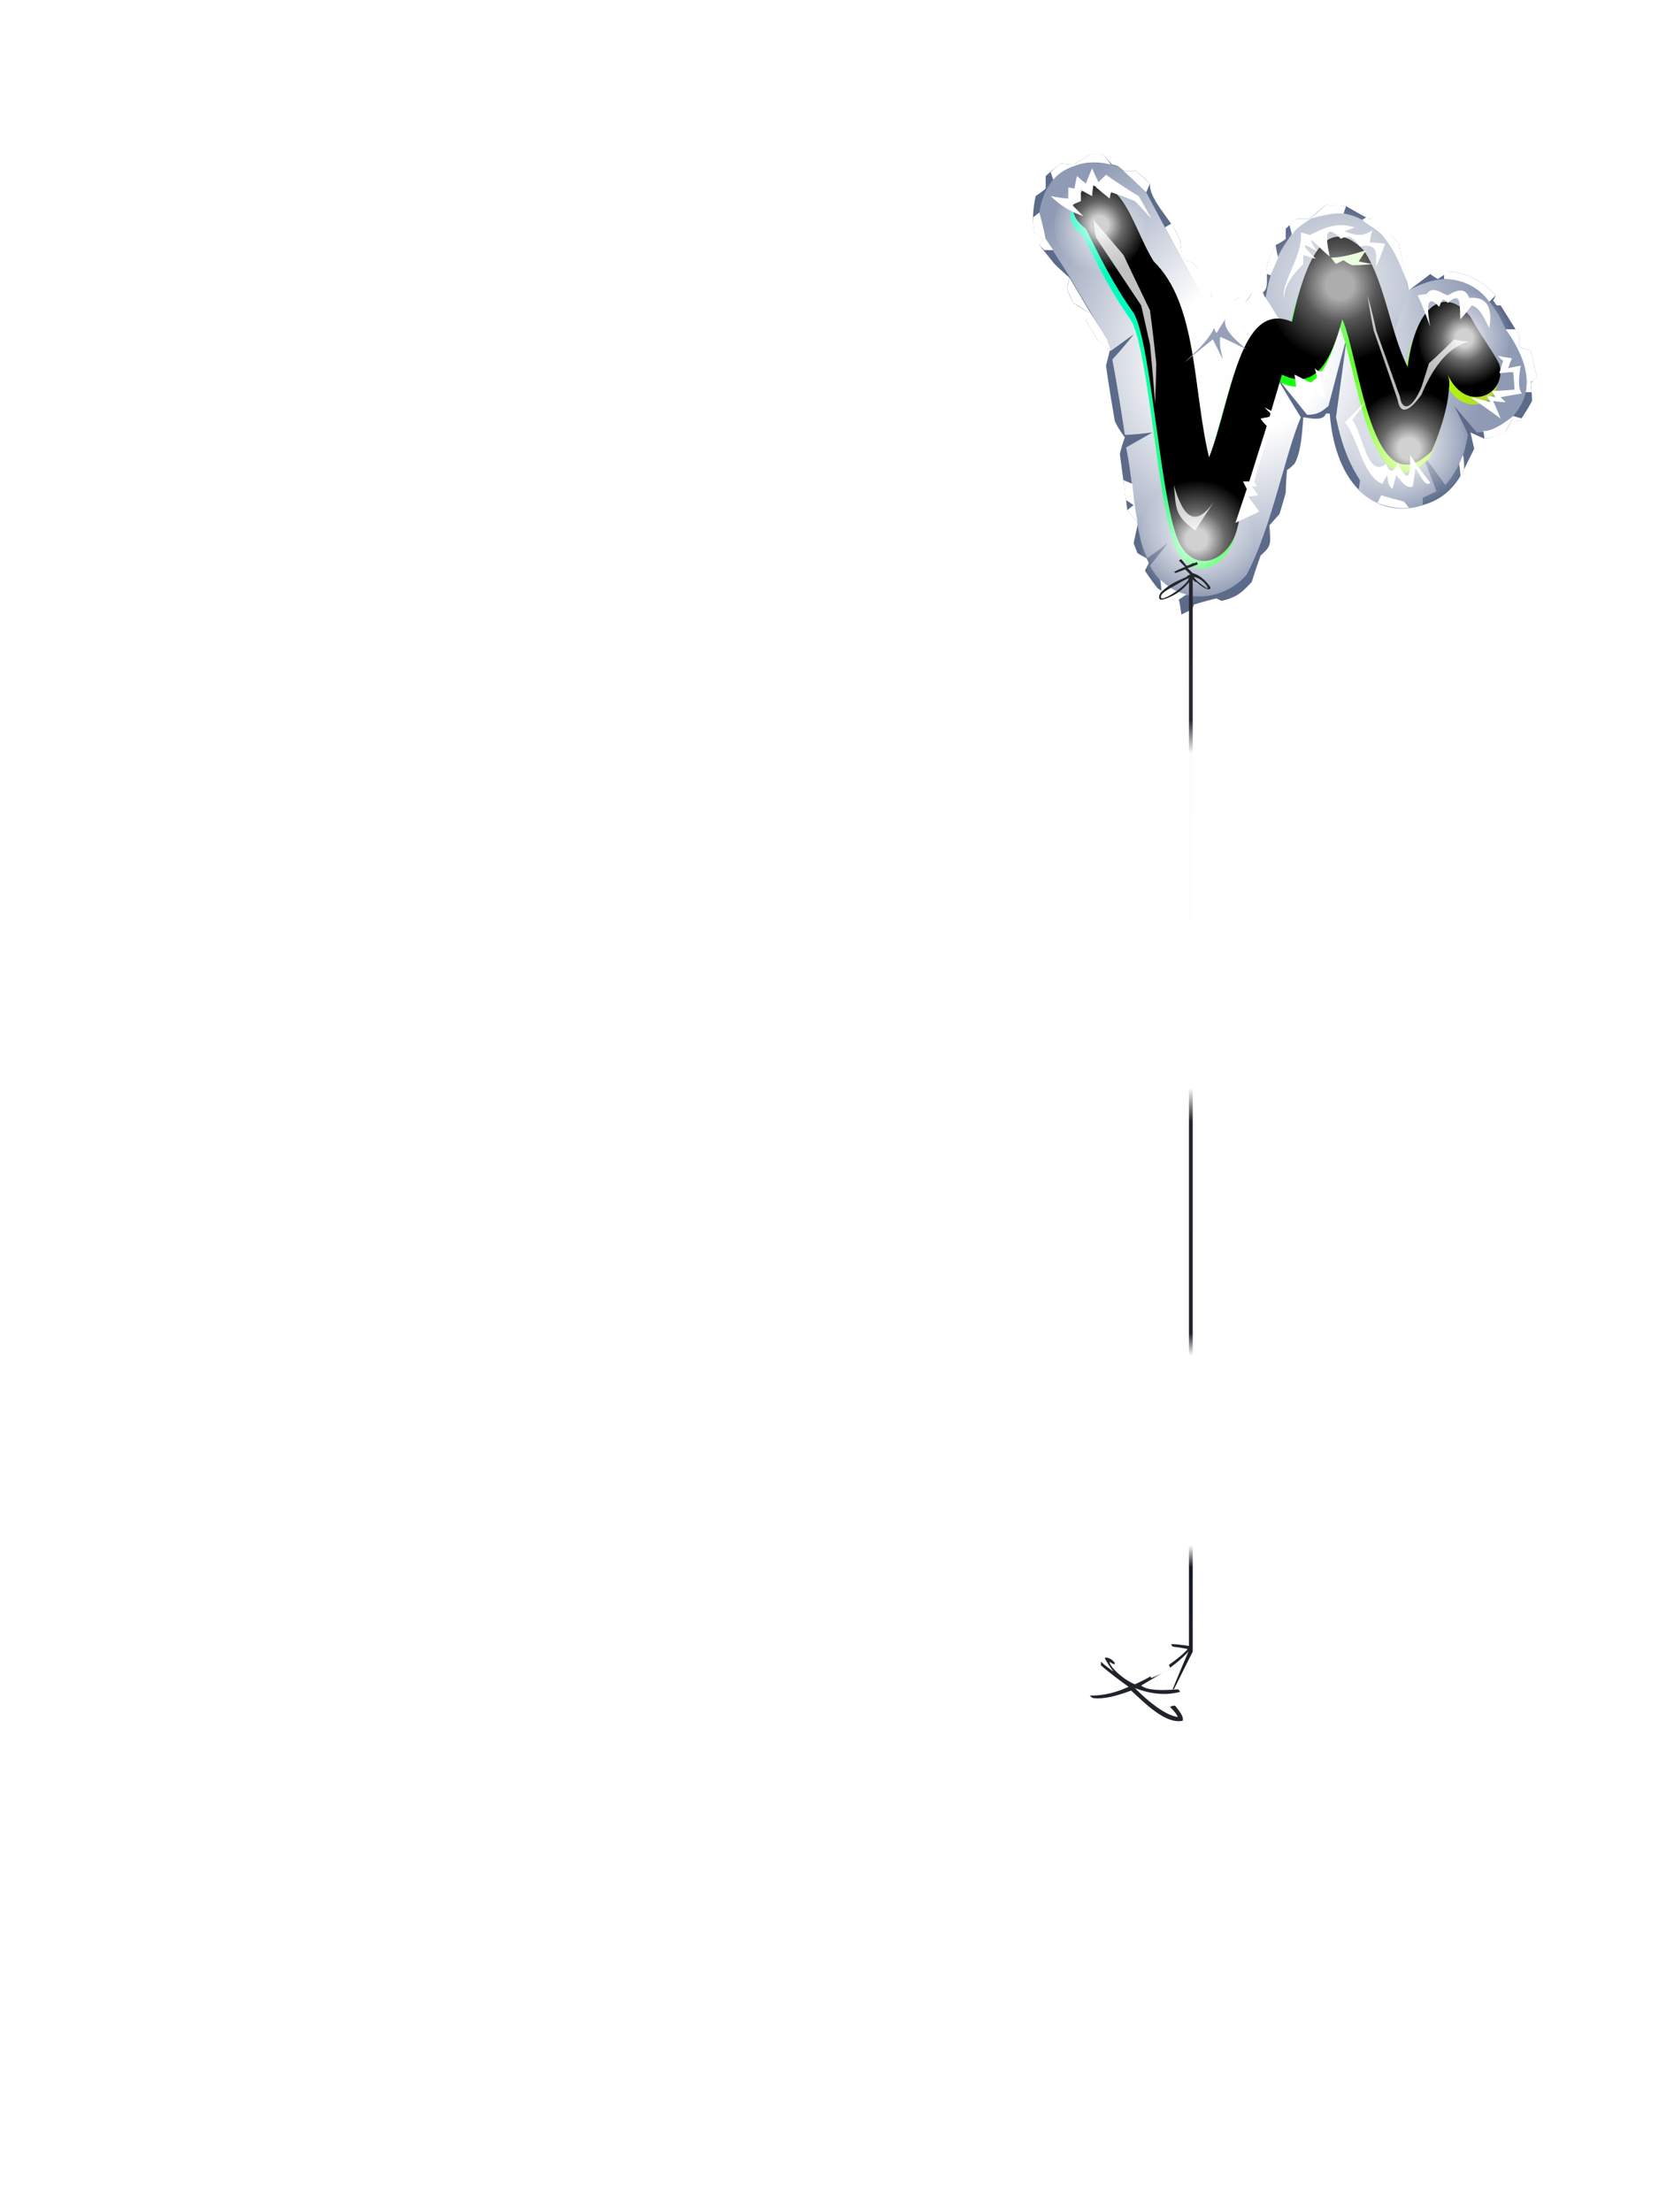 <?xml version="1.0" encoding="UTF-8"?><svg width="1320px" height="1760px" viewBox="0 0 1320 1760" version="1.1" xmlns="http://www.w3.org/2000/svg" xmlns:xlink="http://www.w3.org/1999/xlink"><defs><filter width="191%" height="194%" x="-45%" y="-47%" id="id-71303" filterUnits="objectBoundingBox"><feOffset result="id-71304" in="SourceAlpha" dx="0" dy="35"></feOffset><feGaussianBlur result="id-71305" in="SourceAlpha" stdDeviation="30"></feGaussianBlur><feColorMatrix result="id-71307" in="SourceAlpha" type="matrix" values="0 0 0 0 0 0 0 0 0 0 0 0 0 0 0 0 0 0 0.430 0"></feColorMatrix><feMerge><feMergeNode in="SourceAlpha"></feMergeNode><feMergeNode in="SourceGraphic"></feMergeNode></feMerge></filter><radialGradient cx="42%" cy="44%" r="54%" id="id-71310" fx="42%" fy="44%" gradientTransform=" translate(0.418,0.443) scale(0.890,1) rotate(58) scale(1,1) translate(-0.418,-0.443)"><stop stop-color="#FEFEFE" offset="0%"></stop><stop stop-color="#FFFFFF" offset="31%"></stop><stop stop-color="#8F9BB4" offset="100%"></stop></radialGradient><linearGradient x1="96%" y1="50%" x2="15%" y2="34%" id="id-71311"><stop stop-color="#B7D930" offset="0%"></stop><stop stop-color="#ABFF00" offset="12%"></stop><stop stop-color="#81FF45" offset="33%"></stop><stop stop-color="#0FFF00" offset="49%"></stop><stop stop-color="#3DFF6A" offset="70%"></stop><stop stop-color="#22FF8F" offset="85%"></stop><stop stop-color="#00FFBE" offset="100%"></stop></linearGradient><path d=" M 113,312 C 125,341 153,330 160,305 C 162,297 163,293 163,293 C 185,218 196,181 196,181 C 222,194 235,171 244,137 C 258,168 267,289 315,242 C 318,236 328,211 329,191 C 330,183 327,180 325,173 C 337,215 376,199 369,173 C 365,164 356,153 346,135 C 328,112 303,121 296,175 C 282,147 278,107 261,82 C 237,58 218,73 204,139 C 162,121 156,201 138,247 C 125,193 129,125 94,91 C 78,66 69,19 40,33 C 28,41 25,54 40,65 C 51,87 61,108 78,132 C 92,156 99,278 113,312 Z" id="id-71312"></path><filter width="108%" height="109%" x="-4%" y="-4%" id="id-71313" filterUnits="objectBoundingBox"><feGaussianBlur result="id-71314" in="SourceAlpha" stdDeviation="10"></feGaussianBlur><feOffset result="id-71315" in="SourceAlpha" dx="2" dy="-6"></feOffset><feComposite result="id-71317" in="SourceAlpha" in2="SourceAlpha" operator="arithmetic" k2="-1" k3="1"></feComposite><feColorMatrix in="SourceAlpha" type="matrix" values="0 0 0 0 0 0 0 0 0 0 0 0 0 0 0 0 0 0 0.289 0"></feColorMatrix></filter><path d=" M 113,312 C 125,341 153,330 160,305 C 162,297 163,293 163,293 C 185,218 196,181 196,181 C 222,194 235,171 244,137 C 258,168 267,289 315,242 C 318,236 328,211 329,191 C 330,183 327,180 325,173 C 337,215 376,199 369,173 C 365,164 356,153 346,135 C 328,112 303,121 296,175 C 282,147 278,107 261,82 C 237,58 218,73 204,139 C 162,121 156,201 138,247 C 125,193 129,125 94,91 C 78,66 69,19 40,33 C 28,41 25,54 40,65 C 51,87 61,108 78,132 C 92,156 99,278 113,312 Z" id="id-71312"></path><radialGradient cx="50%" cy="50%" r="53%" id="id-71321" fx="50%" fy="50%" gradientTransform=" translate(0.500,0.500) scale(1,0.947) rotate(90) translate(-0.500,-0.500)"><stop stop-color="#FFFFFF" offset="0%"></stop><stop stop-color="#FFFFFF" offset="18%"></stop><stop stop-color="#FFFFFF" offset="48%" stop-opacity="0.496"></stop><stop stop-color="#FFFFFF" offset="100%" stop-opacity="0"></stop></radialGradient><radialGradient cx="50%" cy="50%" r="53%" id="id-71321" fx="50%" fy="50%" gradientTransform=" translate(0.500,0.500) scale(1,0.947) rotate(90) translate(-0.500,-0.500)"><stop stop-color="#FFFFFF" offset="0%"></stop><stop stop-color="#FFFFFF" offset="18%"></stop><stop stop-color="#FFFFFF" offset="48%" stop-opacity="0.496"></stop><stop stop-color="#FFFFFF" offset="100%" stop-opacity="0"></stop></radialGradient><radialGradient cx="50%" cy="50%" r="53%" id="id-71323" fx="50%" fy="50%" gradientTransform=" translate(0.500,0.500) scale(1,0.947) rotate(90) translate(-0.500,-0.500)"><stop stop-color="#FFFFFF" offset="0%"></stop><stop stop-color="#FFFFFF" offset="18%"></stop><stop stop-color="#FFFFFF" offset="48%" stop-opacity="0.496"></stop><stop stop-color="#FFFFFF" offset="100%" stop-opacity="0"></stop></radialGradient><radialGradient cx="50%" cy="50%" r="53%" id="id-71323" fx="50%" fy="50%" gradientTransform=" translate(0.500,0.500) scale(1,0.947) rotate(90) translate(-0.500,-0.500)"><stop stop-color="#FFFFFF" offset="0%"></stop><stop stop-color="#FFFFFF" offset="18%"></stop><stop stop-color="#FFFFFF" offset="48%" stop-opacity="0.496"></stop><stop stop-color="#FFFFFF" offset="100%" stop-opacity="0"></stop></radialGradient><radialGradient cx="50%" cy="50%" r="53%" id="id-71325" fx="50%" fy="50%" gradientTransform=" translate(0.500,0.500) scale(1,0.943) rotate(90) translate(-0.500,-0.500)"><stop stop-color="#FFFFFF" offset="0%"></stop><stop stop-color="#FFFFFF" offset="18%"></stop><stop stop-color="#FFFFFF" offset="48%" stop-opacity="0.496"></stop><stop stop-color="#FFFFFF" offset="100%" stop-opacity="0"></stop></radialGradient><linearGradient x1="50%" y1="0%" x2="50%" y2="100%" id="id-71326"><stop stop-color="#21242A" offset="0%"></stop><stop stop-color="#282A30" offset="13%"></stop><stop stop-color="#FCFCFC" offset="16%"></stop><stop stop-color="#FFFFFF" offset="46%"></stop><stop stop-color="#21242A" offset="49%"></stop><stop stop-color="#20232A" offset="68%"></stop><stop stop-color="#FFFFFF" offset="70%"></stop><stop stop-color="#FFFFFF" offset="87%"></stop><stop stop-color="#151921" offset="89%"></stop><stop stop-color="#1F2229" offset="100%"></stop></linearGradient></defs><g transform=" translate(822,88)" id="id-71327"><g transform=" translate(0,0)" filter="url(#id-71303)"><path d=" M 116,354 C 113,354 112,355 112,355 C 104,348 99,345 99,345 C 92,336 89,331 89,331 C 91,327 92,325 92,325 C 91,322 90,321 90,321 C 86,319 83,317 83,317 C 81,312 80,309 80,309 C 82,300 83,295 83,295 C 83,293 83,292 83,292 C 77,286 75,283 75,283 C 71,253 69,238 69,238 C 71,230 73,225 73,225 C 67,217 65,212 65,212 C 60,183 58,168 58,168 C 60,160 61,156 61,156 C 55,150 51,147 51,147 C 45,137 42,132 42,132 C 44,128 45,126 45,126 C 36,121 32,118 32,118 C 28,110 27,107 27,107 C 28,101 29,98 29,98 C 21,91 17,87 17,87 C 9,77 5,72 5,72 C 7,69 8,67 8,67 C 3,63 1,62 1,62 C -1,52 0,43 2,33 C 8,29 10,27 10,27 C 10,20 10,17 10,17 C 18,10 22,7 22,7 C 29,8 32,8 32,8 C 41,3 45,0 45,0 C 53,0 56,0 56,0 C 61,6 63,8 63,8 C 66,8 69,10 72,13 C 79,13 82,13 82,13 C 89,19 93,23 93,23 C 92,37 113,54 117,69 C 118,78 119,86 126,85 C 132,92 139,98 142,112 C 140,122 140,134 150,126 C 154,121 158,116 164,114 C 167,119 170,118 174,110 C 176,108 179,109 182,110 C 187,108 186,101 186,94 C 185,87 189,79 193,72 C 199,69 201,67 201,67 C 201,62 201,59 201,59 C 207,53 210,51 210,51 C 216,51 220,51 220,51 C 228,44 233,40 233,40 C 244,41 249,41 249,41 C 261,48 267,51 267,51 C 271,50 272,50 272,50 C 285,64 291,71 291,71 C 296,95 299,108 299,108 C 311,99 316,95 316,95 C 320,98 322,99 322,99 C 328,95 331,93 331,93 C 344,94 356,99 368,112 C 367,115 366,116 366,116 C 368,119 369,120 369,120 C 371,120 372,120 372,120 C 382,136 387,144 387,144 C 387,150 387,153 387,153 C 393,155 396,156 396,156 C 399,170 401,177 401,177 C 397,180 396,182 396,182 C 397,191 397,196 397,196 C 391,207 387,212 387,212 C 383,211 381,211 381,211 C 378,217 376,220 376,220 C 371,223 366,225 359,226 C 352,223 348,221 348,221 C 350,230 351,234 351,234 C 347,242 345,246 345,246 C 338,262 327,276 305,280 C 265,287 240,256 236,206 C 234,206 233,206 233,206 C 231,212 222,210 215,209 C 214,223 213,237 208,246 C 204,250 202,251 202,251 C 201,263 201,269 201,269 C 198,280 196,286 196,286 L 188,295 C 189,310 190,311 181,319 C 176,333 174,340 174,340 C 168,346 164,352 150,355 C 147,354 146,353 146,353 C 134,356 128,358 128,358 C 127,361 126,362 126,362 L 118,366 C 117,358 116,354 116,354 Z" fill="#5C6B8A" id="id-71329"></path><path d=" M 259,267 C 260,261 260,259 260,259 C 253,248 246,234 241,209 C 247,165 250,143 250,143 C 240,181 235,200 235,200 C 231,203 228,207 218,207 C 201,186 193,176 193,176 C 206,198 213,209 213,209 C 200,240 190,296 170,334 C 151,357 110,360 93,327 C 103,315 107,309 107,309 C 97,317 91,321 91,321 C 81,304 80,261 74,233 C 88,225 95,221 95,221 C 80,223 73,223 73,223 C 67,183 63,163 63,163 C 75,150 80,143 80,143 L 62,156 L 59,147 C 49,132 45,124 45,124 C 34,106 29,97 29,97 C 16,77 10,67 10,67 C 6,53 5,46 5,46 C 9,18 29,1 62,8 C 71,9 81,21 90,30 C 100,49 105,58 105,58 C 129,103 142,126 142,126 C 143,129 146,129 150,125 C 154,120 158,116 164,114 C 168,119 171,117 174,110 C 175,108 180,108 183,110 C 184,113 185,114 185,114 C 192,87 202,59 222,50 C 243,45 258,44 282,69 C 288,79 294,92 299,108 C 320,96 354,88 376,139 C 396,166 399,188 382,208 C 374,213 368,221 353,221 C 341,207 335,200 335,200 C 343,215 346,223 346,223 C 344,236 339,250 328,263 C 315,245 308,235 308,235 C 317,257 321,268 321,268 C 314,271 310,273 310,273 L 310,279 C 291,285 274,281 259,267 Z" fill="url(#id-71310)" id="id-71330"></path><path d=" M 285,148 L 299,108 C 281,37 225,32 202,69 C 194,80 188,95 185,114 C 191,122 195,133 204,139 C 232,124 259,129 285,148 Z" fill="#BDC4D2" id="id-71331"></path><g id="id-71332"><use fill="url(#id-71311)" xlink:href="#id-71312" fill-rule="evenodd"></use><use fill="#000000" fill-opacity="1" xlink:href="#id-71312" filter="url(#id-71313)"></use></g><path d=" M 126,362 C 131,368 134,370 134,370 C 130,383 129,390 129,390 L 122,385 L 118,366 C 123,364 126,362 126,362 Z" fill="#FFFFFF" id="id-71336"></path><path d=" M 102,347 C 102,341 101,338 101,338 C 108,344 111,347 122,350 L 116,354 L 112,355 C 105,350 102,347 102,347 Z" fill="#FFFFFF" id="id-71337"></path><path d=" M 83,292 C 77,286 75,283 75,283 C 78,280 80,279 80,279 C 76,276 74,275 74,275 C 72,264 72,259 72,259 L 79,262 C 80,273 81,281 83,292 Z" fill="#FFFFFF" id="id-71338"></path><path d=" M 42,132 C 44,127 45,125 45,125 L 59,147 L 62,156 L 61,156 L 51,147 L 42,132 Z" fill="#FFFFFF" id="id-71339"></path><polygon points="29 98 27 107 32 118 45 126 45 125" fill="#FFFFFF" id="id-71340"></polygon><path d=" M 5,46 L 0,50 C 0,54 0,58 1,62 L 8,67 C 6,70 5,72 5,72 C 8,75 9,76 9,76 C 13,76 16,76 16,76 L 10,67 C 8,57 6,50 5,46 Z" fill="#FFFFFF" id="id-71341"></path><path d=" M 16,20 L 14,14 C 19,9 22,7 22,7 C 29,8 32,8 32,8 C 41,3 45,0 45,0 C 52,0 56,0 56,0 C 60,5 62,8 62,8 C 54,6 43,5 33,9 C 27,11 21,14 16,20 Z" fill="#FFFFFF" id="id-71342"></path><path d=" M 72,13 C 84,24 90,30 90,30 L 93,23 L 82,13 C 76,13 72,13 72,13 Z" fill="#FFFFFF" id="id-71343"></path><path d=" M 110,55 C 106,57 105,58 105,58 L 142,127 L 142,112 C 140,98 132,92 126,85 C 121,86 118,81 117,69 C 116,65 113,60 110,55 Z" fill="#FFFFFF" id="id-71344"></path><path d=" M 193,72 C 194,79 195,82 195,82 C 191,91 189,96 189,96 L 186,95 C 185,88 188,80 193,72 Z" fill="#FFFFFF" id="id-71345"></path><path d=" M 206,64 L 204,56 C 208,52 210,51 210,51 L 221,51 C 213,56 208,60 206,64 Z" fill="#FFFFFF" id="id-71346"></path><path d=" M 220,51 C 232,48 241,46 247,47 L 249,41 L 233,40 C 224,48 220,51 220,51 Z" fill="#FFFFFF" id="id-71347"></path><path d=" M 272,49 C 269,51 267,51 267,51 C 266,50 265,50 265,50 C 263,51 262,52 262,52 C 270,60 282,58 298,103 L 291,71 C 279,57 272,49 272,49 Z" fill="#FFFFFF" id="id-71348"></path><path d=" M 327,99 L 327,95 L 331,93 C 344,94 356,99 368,112 L 363,117 C 354,105 341,99 327,99 Z" fill="#FFFFFF" id="id-71349"></path><path d=" M 376,139 L 384,139 L 387,144 L 387,153 L 396,156 C 399,170 401,177 401,177 C 398,180 396,181 396,181 C 396,187 397,189 397,189 L 392,189 C 395,174 389,157 376,139 Z" fill="#FFFFFF" id="id-71350"></path><path d=" M 359,226 C 359,222 358,220 358,220 C 366,220 374,214 382,208 L 389,210 L 387,212 L 381,211 L 376,220 C 372,223 366,225 359,226 Z" fill="#FFFFFF" id="id-71351"></path><path d=" M 342,239 C 340,244 339,246 339,246 C 340,252 340,256 340,256 C 341,254 342,252 343,250 C 343,242 342,239 342,239 Z" fill="#FFFFFF" id="id-71352"></path><path d=" M 299,281 C 296,277 295,276 295,276 C 283,273 277,271 277,271 L 274,277 C 282,280 290,282 299,281 Z" fill="#FFFFFF" id="id-71353"></path><path d=" M 264,197 C 253,208 248,213 248,213 C 259,226 262,256 278,262 C 280,257 282,255 282,255 C 282,260 283,264 286,266 C 288,258 289,255 289,255 C 293,260 297,266 302,264 C 304,254 304,249 304,249 C 308,255 312,265 316,261 C 305,247 300,239 300,239 C 300,247 301,268 290,245 C 287,254 283,253 281,246 C 266,258 263,224 254,211 C 261,202 264,197 264,197 Z" fill="#FFFFFF" id="id-71354"></path><path d=" M 348,193 C 364,204 372,210 372,210 C 368,200 366,196 366,196 C 372,197 376,197 376,197 C 373,194 372,193 372,193 C 383,191 389,190 389,190 C 386,187 386,179 388,168 C 381,169 378,170 378,170 C 380,164 381,162 381,162 C 373,161 370,160 370,160 C 372,163 374,164 374,164 C 372,170 371,174 371,174 C 378,173 382,173 382,173 C 383,183 383,187 383,187 C 371,188 365,188 365,188 C 367,192 368,193 368,193 C 363,192 361,192 361,192 L 364,197 C 353,194 348,193 348,193 Z" fill="#FFFFFF" id="id-71355"></path><path d=" M 316,137 C 310,120 306,112 306,112 C 311,111 313,111 313,111 C 318,104 324,110 330,112 C 338,107 344,106 347,114 C 360,113 366,120 363,138 C 359,131 356,122 349,120 C 343,128 340,131 340,131 C 339,123 342,107 330,118 C 325,112 325,118 323,121 C 315,112 312,117 316,137 Z" fill="#FFFFFF" id="id-71356"></path><path d=" M 210,192 C 209,181 208,175 208,175 C 217,179 231,190 224,170 C 228,174 233,174 235,164 C 235,173 235,177 235,177 C 231,176 229,176 229,176 C 231,188 233,194 233,194 C 222,187 217,183 217,183 L 217,190 L 212,184 C 211,189 210,192 210,192 Z" fill="#FFFFFF" id="id-71357"></path><path d=" M 184,201 C 191,205 206,211 193,213 C 198,215 200,216 200,216 C 192,217 189,217 189,217 C 180,245 176,260 176,260 C 177,262 178,264 178,264 C 176,264 174,264 174,264 C 178,269 179,271 179,271 C 174,272 171,272 171,272 C 177,280 180,284 180,284 C 167,290 161,293 161,293 C 167,275 170,266 170,266 C 168,262 167,260 167,260 C 170,260 172,260 172,260 C 181,231 186,216 186,216 C 182,212 181,210 181,210 L 191,208 C 186,203 184,201 184,201 Z" fill="#FFFFFF" id="id-71358"></path><path d=" M 112,263 C 114,281 112,287 129,299 L 144,276 C 130,296 120,291 112,263 Z" fill="#FFFFFF" fill-opacity="0.754" id="id-71359"></path><path d=" M 121,165 C 121,164 138,151 144,138 C 145,141 146,142 146,142 C 150,135 153,131 153,131 C 151,138 159,146 170,155 C 156,148 149,145 149,145 C 148,149 149,155 151,163 L 143,147 C 128,159 121,165 121,165 Z" fill="#96A1B9" id="id-71360"></path><path d=" M 97,198 C 98,176 98,166 98,166 C 95,138 93,124 93,124 C 79,95 72,80 72,80 C 56,61 48,52 48,52 C 49,61 50,66 50,66 L 86,120 L 93,151 C 96,182 97,198 97,198 Z" fill="#FFFFFF" fill-opacity="0.754" id="id-71361"></path><path d=" M 40,49 C 31,46 22,41 14,33 C 24,35 28,35 28,35 C 28,29 28,26 28,26 C 31,27 33,27 33,27 C 34,20 35,17 35,17 C 39,21 42,23 42,23 C 45,15 47,11 47,11 C 50,18 52,22 52,22 C 56,18 58,16 58,16 C 75,28 84,33 84,33 C 91,45 94,51 94,51 C 86,42 81,37 81,37 C 69,32 62,30 62,30 C 61,33 61,35 61,35 C 52,28 48,24 48,24 C 47,30 47,33 47,33 C 41,30 38,28 38,28 C 38,34 38,37 38,37 L 31,40 C 37,46 40,49 40,49 Z" fill="#FFFFFF" id="id-71362"></path><path d=" M 200,115 C 196,103 215,81 213,62 C 218,63 220,64 220,64 C 231,59 241,53 256,58 C 250,60 248,61 248,61 C 255,64 262,66 270,60 C 268,66 268,70 268,70 C 276,70 280,71 280,71 C 276,83 273,89 273,89 C 272,82 277,70 260,73 C 256,67 251,63 245,67 C 233,55 232,63 236,81 C 230,77 213,57 226,77 C 211,68 215,73 225,83 C 219,81 215,80 215,80 L 215,87 C 204,98 199,107 200,115 Z" fill="#FFFFFF" id="id-71363"></path><path d=" M 266,112 C 269,131 271,140 271,140 C 284,177 290,195 290,195 C 292,207 299,205 309,191 C 319,167 332,152 347,149 C 339,148 335,147 335,147 C 322,160 315,166 315,166 C 311,179 309,185 309,185 C 300,206 293,202 292,193 L 273,140 C 269,121 266,112 266,112 Z" fill="#FFFFFF" fill-opacity="0.730" id="id-71364"></path><path d=" M 237,82 C 240,86 241,87 241,87 C 245,85 247,84 247,84 C 251,87 254,88 254,88 C 264,88 270,87 270,87 C 263,86 259,85 259,85 L 265,76 C 253,80 244,82 237,82 Z" fill="#D9FFC8" id="id-71365"></path><ellipse cx="130" cy="306" fill="url(#id-71321)" opacity="0.820" id="id-71366" rx="45" ry="47"></ellipse><ellipse cx="299" cy="234" fill="url(#id-71321)" opacity="0.820" id="id-71366" rx="45" ry="47"></ellipse><ellipse cx="53" cy="56" fill="url(#id-71323)" opacity="0.820" id="id-71366" rx="36" ry="38"></ellipse><ellipse cx="343" cy="146" fill="url(#id-71323)" opacity="0.820" id="id-71366" rx="36" ry="38"></ellipse><ellipse cx="244" cy="104" fill="url(#id-71325)" opacity="0.680" id="id-71366" rx="58" ry="61"></ellipse></g><g transform=" translate(45,357)" id="id-71371"><path d=" M 65,863 C 65,864 66,865 66,865 C 74,866 78,867 78,867 C 72,874 54,887 36,895 C 26,891 15,880 16,877 C 18,879 20,879 20,879 C 20,878 20,878 20,878 C 18,875 14,873 12,874 C 12,874 13,877 19,885 C 12,880 9,877 9,877 C 9,879 9,880 9,880 C 16,886 24,892 31,897 C 22,901 13,904 0,904 C 2,906 3,906 3,906 C 12,907 22,904 33,900 C 43,909 60,927 74,924 C 75,921 72,917 68,912 C 65,912 64,913 64,913 C 68,917 70,920 70,921 C 63,920 52,914 36,898 C 49,903 61,904 72,901 C 71,899 70,899 70,899 C 57,900 46,900 41,896 C 54,888 69,881 82,865 C 71,863 65,863 65,863 Z" fill="#20232A" id="id-71372"></path><path d=" M 48,888 C 49,890 49,890 49,890 C 54,888 59,886 64,882 L 63,879 C 53,885 48,888 48,888 Z" fill="#FFFFFF" id="id-71373"></path><path d=" M 66,899 C 67,899 67,899 67,899 C 77,879 82,869 82,869 C 82,298 82,13 82,13 C 80,14 79,15 79,15 L 79,868 C 70,889 66,899 66,899 Z" fill="url(#id-71326)" id="id-71374"></path><path d=" M 73,0 C 76,4 77,5 77,5 L 78,5 C 80,4 81,4 82,3 L 83,3 C 84,3 84,3 85,2 L 85,2 C 85,2 85,2 85,2 L 85,2 C 85,2 85,2 85,2 C 86,3 86,4 86,4 C 81,6 78,7 78,7 L 78,7 C 78,7 78,7 78,7 C 81,10 82,11 82,11 C 86,12 91,15 96,22 C 97,26 90,23 85,18 L 84,18 C 83,17 82,16 81,15 C 80,16 80,17 80,17 C 74,25 66,30 58,32 C 54,33 55,28 57,26 C 63,20 70,17 77,14 L 78,13 L 78,13 L 80,12 C 80,12 80,12 80,12 C 78,10 76,8 76,8 L 76,8 L 76,8 C 71,10 68,11 68,11 C 68,10 67,10 67,10 L 67,10 L 67,10 C 73,7 76,6 76,6 C 73,3 71,1 71,1 C 72,0 73,0 73,0 Z M 79,15 C 76,16 71,19 64,23 C 57,27 56,29 57,31 C 61,32 78,20 79,15 Z M 83,14 C 84,17 94,24 94,23 C 94,21 89,16 86,15 C 84,14 83,14 83,14 Z" fill="#24262C" id="id-71375"></path></g></g></svg>